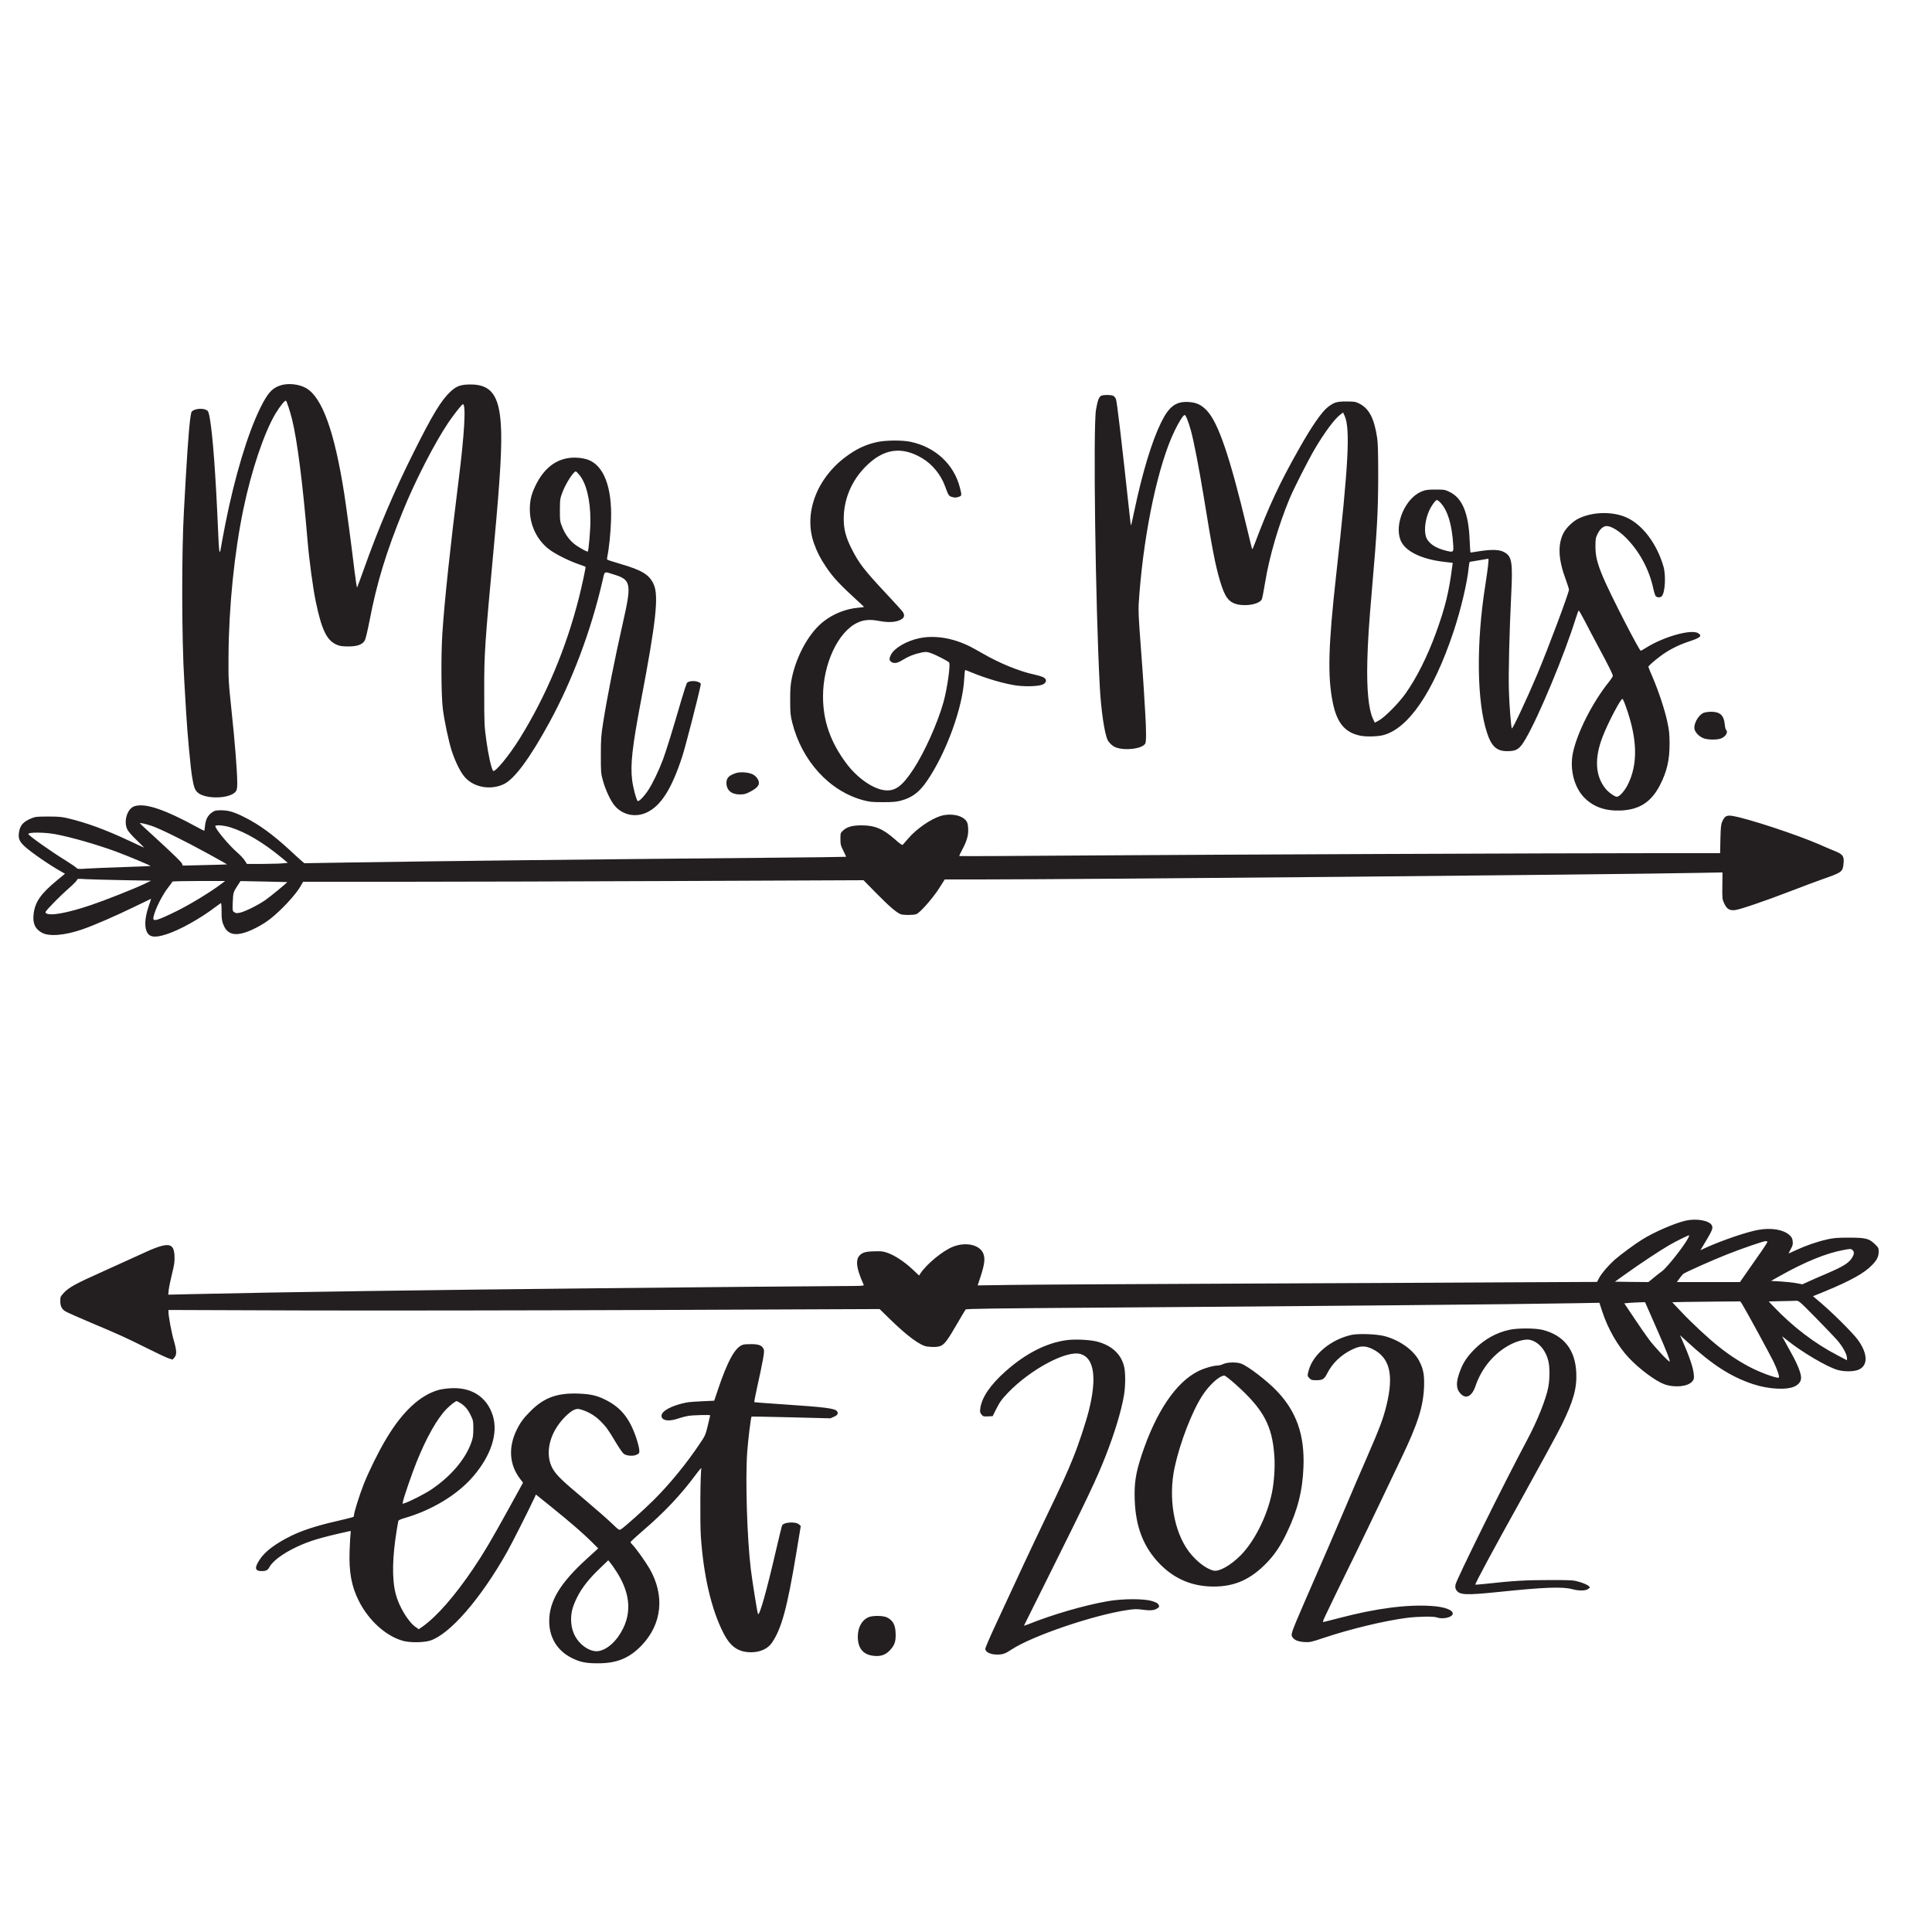 <?xml version="1.0" encoding="utf-8"?>
<!-- Generator: Adobe Illustrator 25.0.1, SVG Export Plug-In . SVG Version: 6.00 Build 0)  -->
<svg version="1.1" id="Layer_1" xmlns="http://www.w3.org/2000/svg" xmlns:xlink="http://www.w3.org/1999/xlink" x="0px" y="0px"
	 viewBox="0 0 2500 2500" style="enable-background:new 0 0 2500 2500;" xml:space="preserve">
<style type="text/css">
	.st0{fill:#231F20;}
</style>
<path transform="translate(0,2500) scale(0.1,-0.1)" class="st0" d="M3623,20011c-105-36-159-98-253-286
	c-164-332-331-885-454-1505c-24-124-50-261-57-305c-18-115-25-75-38,241c-31,719-68,1217-107,1437c-15,79-19,89-45,102
	c-59,31-180,11-193-32c-20-74-41-318-71-828c-8-143-20-343-25-445c-31-533-29-1678,5-2210c8-135,19-324,25-420c14-244,57-707,76-815
	c21-125,34-163,66-195c97-97,432-89,502,12c11,16,16,46,16,103c0,144-29,519-73,930c-41,391-42,407-40,720c4,633,75,1337,194,1905
	c103,494,267,981,414,1228c53,89,122,175,135,167c11-7,53-136,79-240c68-275,138-825,202-1585c19-230,69-601,104-769
	c76-367,142-506,268-562c43-19,69-23,152-24c118,0,182,23,214,75c12,20,37,123,66,274c93,479,211,868,428,1401
	c158,391,410,881,588,1146c68,101,177,239,189,239c42,0,20-386-55-980c-106-841-185-1580-211-1990c-18-274-15-803,6-970
	c18-150,76-425,115-545c46-141,113-277,169-340c116-134,332-173,503-93c140,66,338,334,593,801c297,545,538,1187,686,1829
	c31,135,14,126,154,82c216-68,225-118,110-624c-108-478-204-963-256-1295c-25-159-29-207-29-415c0-227,1-239,28-335
	c33-120,101-264,153-323c103-120,270-154,416-84c181,86,320,305,456,722c40,122,203,755,237,918c6,30,4,33-31,48
	c-43,18-120,13-142-10c-8-7-43-114-79-237c-105-363-192-643-234-757c-52-139-137-317-193-400c-54-81-122-150-135-137
	c-19,20-59,174-71,269c-25,199,1,432,114,1027c197,1034,232,1361,164,1510c-56,122-150,180-420,259c-95,28-176,54-180,58s-3,25,2,47
	c20,92,42,301,47,465c14,423-93,704-295,780c-33,13-91,24-138,27c-239,16-427-111-548-368c-51-106-70-188-70-299
	c0-207,93-399,250-519c79-60,248-145,379-191c49-17,91-32,92-34c5-5-44-235-83-391c-165-656-427-1280-765-1825
	c-139-225-324-449-348-425c-21,21-63,208-88,395c-26,186-27,215-27,625c-1,502,4,584,129,1930c80,865,103,1269,86,1532
	c-24,379-129,518-391,518c-126,0-183-20-260-92c-118-109-231-294-475-782c-255-509-461-993-650-1526c-43-121-81-223-84-227
	c-4-4-19,97-35,225c-40,336-103,805-131,986c-126,805-285,1246-491,1367C3871,20031,3723,20046,3623,20011z M7490,18863
	c95-107,150-330,150-601c0-119-23-388-34-399c-6-6-84,35-149,79c-76,52-140,134-180,233c-31,77-32,85-32,225c1,140,2,148,34,232
	c43,114,142,268,172,268C7455,18900,7473,18883,7490,18863z M14252,19880c-31-13-49-61-70-183c-38-226-7-2532,49-3577
	c16-310,62-618,103-698c19-37,65-78,101-92c124-48,348-19,385,49c13,25,13,169,0,381c-6,91-15,242-20,335c-6,94-19,285-30,425
	c-44,590-43,579-26,800c67,843,247,1674,455,2105c58,119,112,205,131,205c14,0,48-85,80-200c38-138,107-496,165-850
	c111-684,149-883,211-1094c63-213,113-281,229-307c125-28,290,8,314,69c6,15,24,110,41,212c55,339,174,744,320,1095
	c55,130,232,479,320,630c129,220,265,402,340,455l30,22l20-44c74-168,50-624-110-2058c-102-915-113-1310-44-1650
	c53-263,155-387,352-429c74-16,215-13,291,4c330,78,657,554,919,1340c95,284,179,639,197,833c4,39,10,72,14,72c3,0,58,9,121,20
	s116,20,118,20c10,0-4-121-37-334c-121-763-112-1514,21-1918c57-176,125-238,260-238c125,0,163,26,243,165
	c173,299,501,1090,645,1553c17,56,35,102,39,102s38-60,76-132c37-73,114-218,170-323c135-250,195-371,195-390c0-9-24-46-54-83
	c-211-265-406-649-462-911c-45-215,15-451,150-586c119-118,271-171,469-163c241,11,393,109,506,327c91,178,125,323,125,536
	c0,125-5,172-28,280c-32,154-113,399-190,579c-31,70-56,132-56,137c0,12,68,73,157,140c101,76,229,142,359,185
	c157,51,184,74,129,110c-88,57-451-45-680-191c-30-19-58-35-64-35c-20,0-399,739-489,955c-74,177-97,268-97,395c0,95,3,111,28,162
	c31,64,75,101,118,101c57,0,160-62,249-152c176-177,302-412,355-663c9-43,23-85,31-93c20-19,58-19,77,0c43,43,56,268,22,385
	c-84,292-269,538-474,632c-182,83-442,78-627-13c-71-35-159-120-193-187c-76-150-67-341,30-602c23-63,42-122,41-131
	c-2-47-271-764-410-1094c-131-311-319-712-329-701c-9,9-33,305-38,486c-7,222,6,766,30,1246c20,403,9,484-73,539
	c-71,47-170,51-387,15c-33-5-63-10-66-10s-9,73-12,163c-14,344-94,540-255,619c-64,32-71,33-187,33c-102,0-129-4-178-24
	c-208-83-355-415-276-626c54-145,266-251,572-286l105-12l-4-31c-45-351-91-538-213-876c-112-306-248-578-394-785
	c-85-121-271-309-345-348l-52-28l-26,54c-55,122-80,377-71,741c7,262,19,457,61,941c66,754,79,1001,80,1460c0,277-4,426-13,485
	c-39,259-105,385-236,450c-44,22-63,25-165,25c-123,0-155-10-237-72c-79-60-211-251-378-548c-252-446-387-737-570-1223
	c-15-40-29-71-31-69c-3,2-32,117-64,255c-225,942-374,1379-522,1538c-71,75-133,105-234,112c-168,11-258-56-362-270
	c-119-244-241-647-347-1152c-19-94-37-171-39-173c-2-3-7,22-10,54c-120,1103-171,1536-186,1579c-6,17-22,36-36,43
	C14375,19892,14285,19893,14252,19880z M18644,18490c90-100,144-278,160-533c7-105,5-107-92-83c-143,35-235,100-261,185
	c-25,85-8,221,43,334c29,65,82,137,100,137C18601,18530,18624,18512,18644,18490z M21038,15859c153-427,159-754,21-1021
	c-42-80-105-148-137-148c-28,0-108,57-146,104c-134,165-147,395-37,676c69,179,235,494,256,487C21000,15955,21020,15911,21038,15859
	z M11350,19280c-151-33-273-91-411-195c-376-282-541-734-407-1114c40-113,83-197,157-307c95-142,182-233,444-472c26-23,47-44,47-46
	s-34-6-75-10c-157-14-314-75-442-173c-185-140-351-432-415-729c-19-92-23-137-23-294c0-167,3-195,27-292c126-497,482-886,919-1003
	c82-22,115-25,254-25c130,0,174,4,234,20c148,41,237,109,339,258c248,364,461,949,479,1320c3,61,9,112,13,112s40-14,81-31
	c195-81,432-149,584-170c131-17,301-9,345,17c43,25,47,58,10,85c-14,10-70,28-124,40c-191,40-451,146-670,273c-61,35-135,76-163,90
	c-222,111-456,149-655,108c-164-34-324-127-368-212c-26-51-25-75,2-94c37-26,78-19,148,24c76,47,148,76,239,95c61,13,71,12,126-6
	c64-22,226-105,237-122c19-30-25-339-73-512c-77-274-245-648-389-868c-142-216-232-284-360-274c-155,11-368,158-513,355
	c-203,275-297,546-297,861c0,419,194,835,445,953c83,39,162,45,274,24c140-27,241-18,304,26c31,23,34,51,9,90
	c-10,15-103,118-208,230c-294,314-360,399-458,595c-71,142-98,245-98,378c0,253,99,491,282,676c231,235,468,269,736,108
	c129-78,237-210,290-353c49-132,50-134,94-147c31-9,49-10,80,0c47,14,48,18,21,122c-77,303-321,527-643,593
	C11670,19306,11461,19304,11350,19280z M22045,15776c-73-32-137-153-116-219c15-45,66-93,120-112c51-18,158-20,212-4
	c62,19,105,81,76,111c-8,7-16,41-19,76c-11,116-61,162-178,162C22104,15789,22061,15783,22045,15776z M9522,14996
	c-90-30-121-62-122-126c0-94,63-150,172-150c58,0,77,5,135,35c79,42,113,75,113,113c0,41-34,89-80,112
	C9686,15007,9580,15015,9522,14996z M1744,14569c-100-29-152-208-91-312c15-25,71-87,124-137c54-51,91-90,83-87s-97,44-196,91
	c-306,143-544,230-788,288c-73,18-122,22-251,22c-141,0-166-2-214-21c-111-45-154-94-166-190c-10-73,7-113,74-175
	c86-80,333-249,485-333l37-21l-99-82c-209-172-283-276-305-423c-18-128,11-204,101-256c94-55,298-39,533,43c150,52,423,171,668,290
	c118,57,215,104,216,104s-13-46-33-102c-43-128-54-244-27-313c31-83,102-95,257-45c175,56,435,201,638,355c30,23,60,44,66,48
	c8,4,11-27,11-106c0-92,4-122,22-169c43-110,120-146,249-114c99,24,256,105,357,184c145,113,333,316,396,427l31,55h1276
	c703,0,2334,5,3626,10l2350,10l165-168c163-166,263-252,316-272c35-13,164-13,202,1c46,16,211,203,295,334l73,115h450
	c1431,1,8080,62,9307,85l307,6l-2-173c-2-169-1-174,25-230c34-72,69-93,142-84c71,10,388,118,725,248c156,60,342,130,412,154
	c248,87,255,92,265,208c8,87-11,112-112,153c-43,17-135,56-204,87c-294,127-914,332-1116,367c-79,14-106,0-137-69
	c-18-41-21-72-25-229l-4-183h-842c-1297,0-5629-18-7404-30c-877-7-1596-10-1598-7c-3,2,13,38,35,78c62,116,84,191,79,276
	c-2,53-9,79-24,100c-56,75-203,103-331,65c-129-40-313-167-418-289c-32-37-64-74-71-82c-10-11-29,2-108,72c-152,133-257,177-427,177
	c-117,0-188-19-237-65c-37-33-37-34-37-112c0-71,4-85,38-152c21-41,36-75,34-78c-2-2-483-8-1068-13c-2397-22-4172-42-5317-60
	l-624-10l-38,32c-21,18-89,80-152,139c-214,197-391,326-572,418c-142,73-216,95-312,96c-72,0-85-3-121-28c-54-37-82-92-90-171
	c-3-36-8-66-11-66s-42,20-86,44C2131,14526,1883,14610,1744,14569z M1963,14313c103-34,424-192,730-360c136-75,246-137,245-138
	c-2-1-131-6-288-9l-285-7l-11,28c-6,17-118,126-277,272c-147,134-267,245-267,248C1810,14356,1881,14340,1963,14313z M2982,14294
	c204-65,420-193,663-393l79-66l-59-6c-33-4-152-7-265-8h-205l-28,44c-15,24-58,70-95,102c-113,97-299,323-285,345
	C2797,14329,2903,14319,2982,14294z M720,14205c207-39,546-137,794-229c154-58,439-177,434-182c-2-1-158-8-348-14s-401-15-470-19
	c-112-8-126-7-140,8c-8,10-71,53-140,96c-199,123-478,321-483,342C361,14233,575,14232,720,14205z M1580,13611l375-7l-89-43
	c-132-63-506-211-696-275c-305-102-522-141-574-103c-17,12-9,23,88,124c58,61,151,150,206,198s102,96,106,107c5,18,13,19,107,12
	C1159,13621,1374,13615,1580,13611z M2867,13565c-135-103-399-264-572-350c-272-134-324-148-309-81c21,102,116,289,194,387
	c28,34,50,66,50,71c0,4,154,8,341,8h342L2867,13565z M3717,13586c5-4-221-190-285-234c-94-65-259-147-326-162c-41-9-53-8-74,6
	c-24,16-25,17-20,133c5,122,7,127,67,219l33,51l302-6C3579,13590,3716,13587,3717,13586z M21813,9205c-141-32-409-148-561-243
	c-99-61-285-199-360-265c-80-72-168-174-199-233l-27-52l-1080-5c-595-4-2206-11-3581-17s-2692-13-2927-17l-427-6l40,121
	c49,153,58,225,34,288c-43,114-219,157-387,94c-132-49-347-225-429-350l-16-25l-82,77c-105,99-232,183-323,215c-62,22-84,24-177,21
	c-79-2-116-8-145-22c-104-52-101-166,11-413c4-10-26-13-133-13c-173,0-1968-16-3309-30c-2234-23-4010-48-5259-76l-299-7l6,62
	c4,34,23,128,43,208c30,121,35,158,32,228c-7,187-84,190-453,17c-88-41-298-136-467-212c-359-161-441-205-509-276
	c-47-51-49-55-49-109c0-65,17-101,63-132c18-12,165-78,327-146c378-159,452-193,729-331c125-63,252-122,281-132l53-17l24,27
	c32,37,30,87-7,216c-30,102-70,317-70,372v27l1708-6c939-3,3009,0,4600,6l2894,12l136-133c224-218,388-339,478-352
	c81-11,148-7,184,12c46,23,86,77,205,283c55,94,104,177,110,184c8,10,350,15,1685,24c2665,18,5500,44,6180,57l336,6l38-116
	c73-223,201-445,342-595c136-145,347-302,460-343c133-48,305-31,361,36c23,28,25,36,20,96c-7,83-61,240-152,444l-26,59l92-84
	c326-300,564-453,851-549c201-67,440-80,543-29c62,31,88,75,79,134c-11,72-62,188-154,349c-49,87-90,161-90,163s35-25,78-59
	c185-148,502-334,637-374c87-26,216-24,277,3c121,55,118,202-7,380c-71,99-368,392-548,539l-37,31l152,62c341,141,515,238,616,345
	c62,65,82,108,82,173c0,43-4,50-49,94c-76,73-120,84-336,84c-152,0-196-4-283-23c-128-29-276-80-400-138c-52-24-96-44-97-44
	c-2,0,11,25,27,56c25,46,30,63,25,102c-4,39-12,53-45,83c-78,69-232,94-397,65c-147-25-472-136-686-233l-66-31l73,122
	c81,136,93,166,74,202C22117,9207,21950,9236,21813,9205z M21844,8978c-51-100-274-382-338-428c-27-19-78-59-112-88l-64-52l-216,2
	l-217,3l134,96c183,131,443,304,564,374c100,58,257,135,263,130C21860,9013,21854,8997,21844,8978z M22870,8930c0-5-28-50-62-100
	c-35-49-115-164-178-255l-115-165h-408h-408l32,45c18,25,40,52,49,60c20,18,370,175,563,251c180,72,475,174,505,174
	C22860,8940,22870,8936,22870,8930z M23972,8823c25-23,23-52-10-104c-41-64-113-108-322-198c-102-43-215-93-251-110l-66-30l-79,15
	c-44,8-135,18-203,22l-124,7l119,67c325,182,598,293,819,333C23949,8843,23951,8842,23972,8823z M23496,7948
	c121-123,248-256,283-297c68-79,121-178,121-224v-29l-124,65c-298,155-575,367-825,629l-64,67l154,4c85,1,172,4,195,5
	C23277,8170,23277,8170,23496,7948z M22544,8123c46-73,355-640,405-743c51-106,80-194,69-206c-15-14-201,51-333,115
	c-152,75-297,168-445,286c-135,107-350,307-485,451l-116,123l163,4c90,1,288,4,440,5l278,2L22544,8123z M21323,8068
	c20-46,81-185,136-310c106-242,155-367,146-376c-9-10-191,184-267,285c-40,54-129,181-196,283l-124,185l69,6c37,3,98,6,134,7l66,2
	L21323,8068z M19535,7793c-169-36-323-121-451-248c-94-94-147-171-186-273c-60-152-60-238-1-303c71-79,150-40,196,96
	c81,238,249,435,460,541c83,42,185,67,235,58c120-22,219-137,251-292c16-75,14-226-4-321c-30-157-142-438-275-686
	c-302-566-916-1808-926-1871c-5-33-2-51,11-70c41-64,123-67,536-25c605,63,836,72,969,36c81-22,172-20,201,4l24,20l-21,21
	c-11,11-61,33-110,48c-88,26-92,26-399,26c-302,0-462-9-825-49c-69-7-127-12-129-10c-8,8,220,431,614,1140c229,413,457,831,505,930
	c149,303,196,471,187,670c-12,297-160,486-434,556C19868,7815,19642,7816,19535,7793z M17485,7726c-266-61-496-253-551-460
	c-18-68-18-73,11-101c20-21,34-25,84-25c86,0,107,13,146,90c67,132,178,239,325,309c102,49,168,50,261,4c223-110,277-330,180-728
	c-43-175-86-289-256-680c-84-192-207-478-273-635c-120-284-306-715-545-1261c-69-157-133-312-142-343c-15-52-15-59-1-81
	c25-38,74-58,156-63c71-4,85-1,255,56c334,112,781,220,1070,257c141,18,348,21,388,6c73-28,199,0,205,45c7,51-104,92-276,103
	c-316,21-716-31-1192-156c-96-25-185-48-198-50c-21-5-19,1,27,98c54,116,178,370,391,804c78,160,222,459,320,665s215,452,260,545
	c215,447,286,670,297,925c6,160-8,236-64,342c-73,140-254,268-448,319C17812,7738,17575,7746,17485,7726z M13805,7659
	c-265-35-536-174-797-407c-194-173-305-336-323-477c-6-42-4-54,15-78c21-26,27-28,83-25l62,3l40,80c51,102,73,133,159,224
	c289,300,754,550,935,501c179-48,218-307,110-735c-37-147-129-427-197-595c-80-202-153-360-360-790c-182-380-346-729-653-1394
	c-71-153-129-288-129-301c0-43,66-75,154-75c72,0,106,12,185,65c265,175,1052,444,1497,511c94,14,122,15,206,4c102-14,150-8,193,24
	c16,12,18,18,8,39s-28,31-85,49c-105,33-383,32-572-1c-309-54-714-172-1033-300c-29-11-53-19-53-17s145,293,322,647
	c503,1009,618,1251,734,1547c118,299,207,596,239,792c20,124,20,298-1,375c-41,158-162,267-351,316
	C14101,7664,13909,7673,13805,7659z M9613,7599c-99-30-197-206-324-584l-47-140l-154-7c-84-3-178-11-208-17c-188-38-320-109-320-171
	c0-63,93-79,217-35c38,13,99,29,134,34c62,10,279,15,279,7c0-3-14-62-31-132c-29-120-35-134-101-231c-175-262-390-525-599-733
	c-124-124-379-352-424-379c-23-14-27-11-127,85c-57,54-212,190-345,302c-274,229-347,299-397,374c-109,164-80,408,72,609
	c68,89,154,166,204,181c36,11,48,9,106-11c83-29,161-78,226-144c71-71,96-106,190-264c45-75,93-145,107-155c37-28,125-34,169-11
	c33,17,35,21,32,63c-2,25-18,91-37,147c-85,254-193,392-385,492c-118,62-203,82-366,88c-276,10-447-53-621-229
	c-93-93-136-153-183-253c-104-222-87-440,49-620l39-51l-190-345c-228-413-316-562-459-774c-235-347-462-607-647-740l-53-37l-40,28
	c-97,67-218,268-259,430c-50,193-44,478,16,839c8,50,17,97,19,105c3,9,34,23,72,34c356,101,689,301,893,538c235,272,329,562,256,793
	c-76,239-276,368-546,351c-52-3-119-12-148-20c-243-66-473-279-685-635c-101-169-222-414-291-588c-55-140-126-366-126-403
	c0-22,15-17-235-76c-252-58-438-119-580-189c-202-100-338-202-406-308c-69-106-61-147,29-147c53,0,77,12,97,49
	c40,79,175,179,352,263c170,80,311,122,682,204c22,5,23,3,17-33c-3-21-8-119-12-218c-10-275,24-462,119-650c129-258,359-463,582-520
	c89-22,257-20,339,5c253,79,653,537,996,1145c63,111,271,523,351,693l24,53l200-161c244-196,424-353,528-458l78-78l-148-135
	c-345-314-485-547-486-804c-1-210,100-379,282-474c113-58,189-75,351-74c243,0,405,67,563,232c264,276,302,644,103,992
	c-54,93-182,272-223,311c-13,12-23,27-23,33c0,7,71,72,157,146c279,239,491,463,688,729c43,58,75,94,71,80c-14-50-19-702-7-880
	c35-511,136-946,293-1253c90-176,192-247,358-247c117,0,215,45,268,122c126,184,198,449,318,1172l56,339l-21,20
	c-40,40-197,32-220-11c-5-9-36-138-71-287c-129-561-225-900-242-859c-10,25-74,427-93,584c-48,398-71,1159-46,1510
	c11,154,47,450,56,459c3,2,233-2,512-9l508-13l48,21c46,21,57,40,39,69c-25,39-141,54-742,94c-179,12-327,23-329,25
	c-3,3,12,82,33,177c81,365,100,476,90,503c-18,51-56,69-152,71C9684,7608,9630,7605,9613,7599z M5961,6842c58-37,95-82,133-162
	c29-60,31-73,31-170c-1-88-5-117-27-178c-78-218-267-438-518-607c-81-54-268-150-338-174l-33-10l6,32c13,63,116,360,176,510
	c127,315,263,556,385,683c52,53,117,104,135,104C5914,6870,5936,6857,5961,6842z M7974,4668c171-262,201-507,92-734
	c-81-167-208-284-328-300c-62-8-145,26-211,86c-90,82-137,193-137,325c0,96,21,172,80,290c61,121,153,238,295,373l106,102l23-28
	C7907,4767,7943,4716,7974,4668z M15831,7350c-24-11-58-20-75-20c-54,0-180-36-253-74c-288-144-546-529-730-1084
	c-77-234-97-361-90-577c12-359,117-623,333-841c190-190,418-284,689-284c275,0,482,94,690,311c101,105,177,220,254,380
	c144,300,206,547,218,859c15,412-90,712-341,977c-127,134-378,327-467,358C15998,7377,15885,7374,15831,7350z M15985,7090
	c364-325,477-533,505-928c10-146-2-334-31-477c-61-302-227-633-408-814c-127-127-274-210-345-195c-95,20-228,122-322,247
	c-195,260-269,698-184,1091c71,325,226,725,360,930c89,136,221,256,283,256C15854,7200,15917,7150,15985,7090z M11240,4074
	c-88-38-140-132-140-253c0-152,71-236,212-248c85-8,143,12,197,66c62,64,81,110,81,201c0,127-30,189-111,230
	C11431,4095,11293,4097,11240,4074z"/>
</svg>
